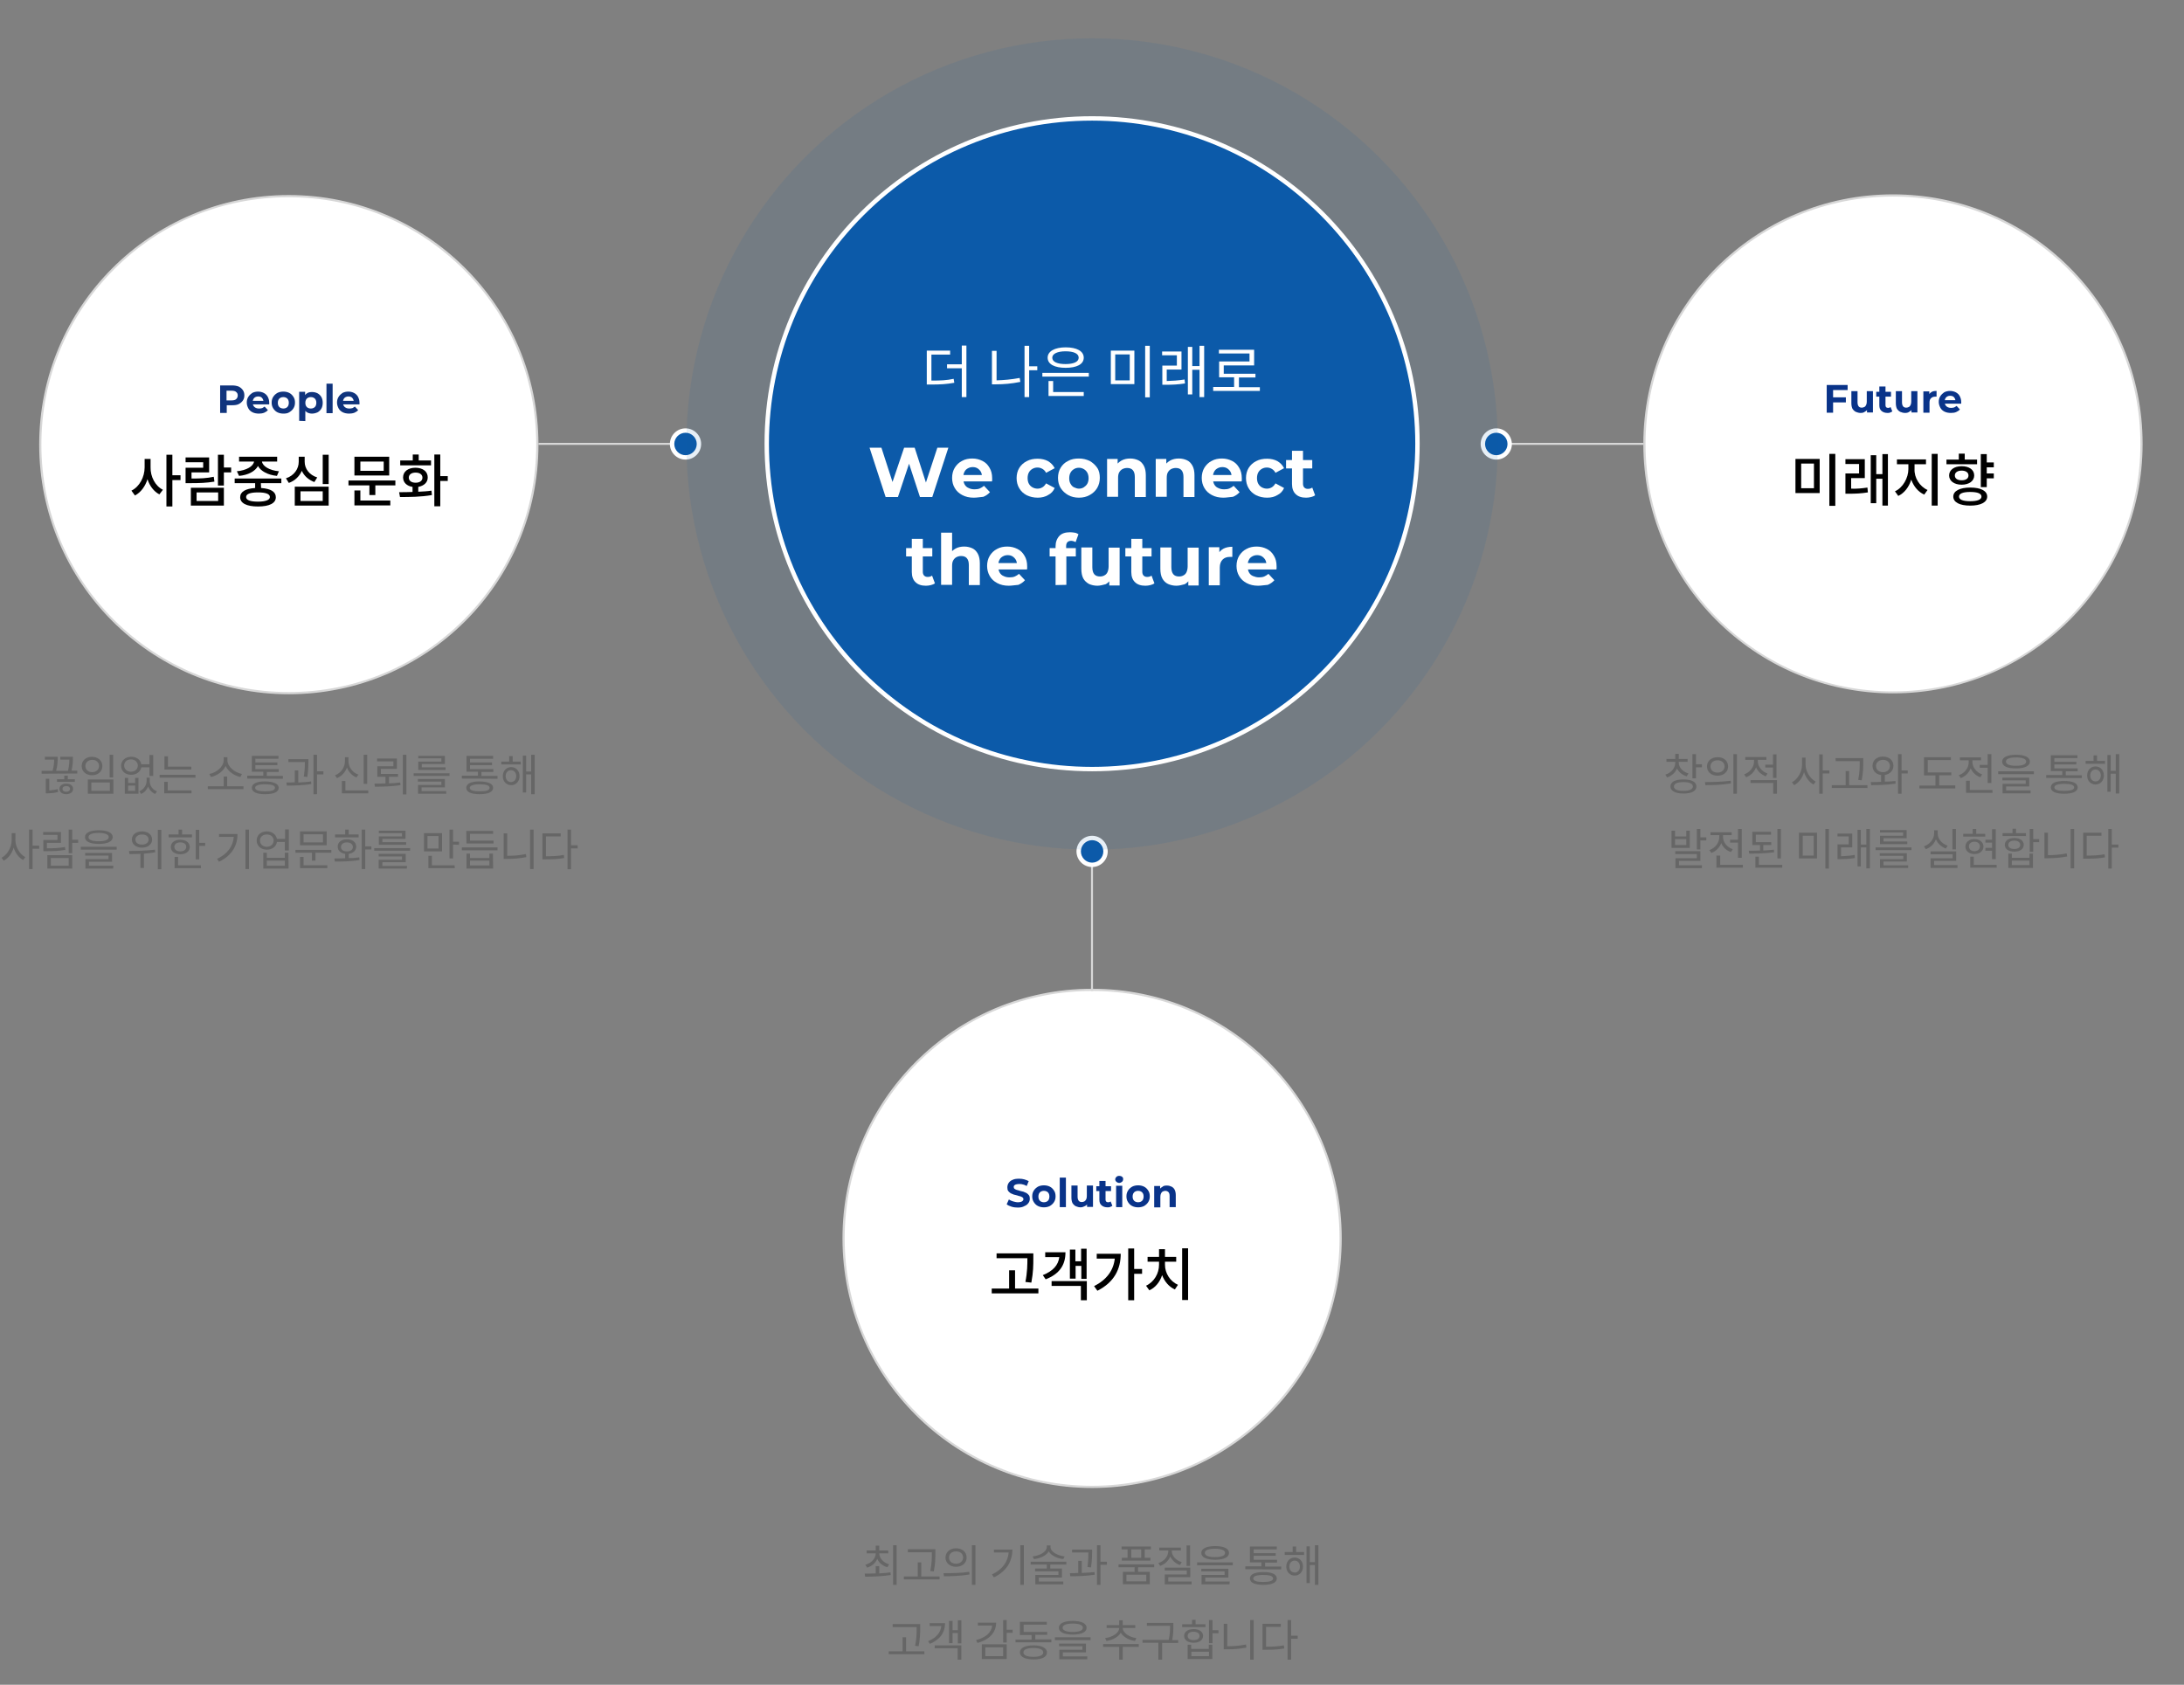 <?xml version="1.0" encoding="utf-8"?>
<!-- Generator: Adobe Illustrator 26.5.0, SVG Export Plug-In . SVG Version: 6.00 Build 0)  -->
<svg version="1.1" id="Layer_1" xmlns="http://www.w3.org/2000/svg" xmlns:xlink="http://www.w3.org/1999/xlink" x="0px" y="0px"
	 viewBox="0 0 992.1 765.4" style="enable-background:new 0 0 992.1 765.4;" xml:space="preserve">
<rect x="0" y="0" width="992.1" height="765.4" fill="#808080" stroke="none"/>
<style type="text/css">
	.st0{fill:none;}
	.st1{opacity:0.1;fill:#0C5AA9;enable-background:new    ;}
	.st2{fill:#0C5AA9;}
	.st3{fill:#FFFFFF;}
	.st4{fill:#666666;}
	.st5{fill:#D7D7D7;}
	.st6{fill:#10347D;}
	.st7{fill:#093389;}
</style>
<rect class="st0" width="992.1" height="765.4"/>

<g id="사람중심_문화" class="people">
	<g>
		<g>
			<path class="st4" d="M18.9,351.5v-1.3h5c0.6-2.3,0.7-3.9,0.7-5.1h-4.2v-1.3h5.8v0.7c0,1,0,3-0.7,5.7h5.4c0.5-2.3,0.6-3.9,0.6-5.1
				h-4.1v-1.3h5.7v0.7c0,1.2,0,3-0.6,5.6h2.6v1.3L18.9,351.5L18.9,351.5z M26.2,358.5l0.2,1.3c-1.9,0.5-3.4,0.6-4.7,0.6h-0.9v-6.6
				h1.6v5.3C23.4,359,24.7,358.9,26.2,358.5z M34,355.2h-8.1V354h3.3v-1.6h1.6v1.6H34V355.2z M33.2,358.4c0,1.5-1.3,2.4-3.1,2.4
				s-3.1-0.9-3.1-2.4s1.3-2.4,3.1-2.4S33.2,356.9,33.2,358.4z M31.8,358.4c0-0.8-0.7-1.3-1.7-1.3s-1.7,0.5-1.7,1.3s0.7,1.3,1.7,1.3
				C31.1,359.7,31.8,359.2,31.8,358.4z"/>
			<path class="st4" d="M46.5,348c0,2.5-2,4.2-4.7,4.2s-4.7-1.7-4.7-4.2s2-4.2,4.7-4.2C44.6,343.9,46.5,345.6,46.5,348z M38.8,348
				c0,1.7,1.3,2.8,3.1,2.8s3.1-1.2,3.1-2.8c0-1.7-1.3-2.8-3.1-2.8S38.8,346.4,38.8,348z M39.9,360.6v-6.5h11.6v6.5H39.9z
				 M49.9,359.3v-3.8h-8.4v3.8H49.9z M49.8,353.2v-10.3h1.6v10.3H49.8z"/>
			<path class="st4" d="M59.6,352c-2.7,0-4.6-1.7-4.6-4.1s2-4.1,4.6-4.1c2.4,0,4.2,1.3,4.6,3.4h3.7V343h1.7v9.5h-1.7v-3.9h-3.7
				C63.8,350.6,62,352,59.6,352z M62.6,347.8c0-1.6-1.3-2.8-3.1-2.8s-3.1,1.1-3.1,2.8c0,1.6,1.3,2.8,3.1,2.8S62.6,349.4,62.6,347.8z
				 M62.9,360.6h-6.2v-7.2h1.5v2.3h3.2v-2.3h1.5V360.6z M58.2,359.3h3.2v-2.4h-3.2V359.3z M71.3,359.5l-0.8,1.2
				c-1.6-0.7-2.7-1.9-3.2-3.4c-0.6,1.5-1.6,2.7-3.2,3.4l-0.8-1.2c2.1-0.9,3.3-2.9,3.3-4.7v-1.5H68v1.5
				C68,356.7,69.1,358.7,71.3,359.5z"/>
			<path class="st4" d="M72.5,353.4V352h16.3v1.3H72.5V353.4z M87,360.4H74.6v-5.2h1.6v3.9H87V360.4z M74.7,343.6h1.6v4.7h10.6v1.3
				H74.7V343.6z"/>
			<path class="st4" d="M94.4,358.5v-1.3h7.2v-4.4h1.6v4.4h7.4v1.3H94.4z M102.5,348c-1.2,2.6-4,4.4-6.7,5l-0.7-1.4
				c3.1-0.5,6.5-3.2,6.5-6.2V344h1.7v1.4c0,3,3.4,5.6,6.6,6.2l-0.7,1.4C106.5,352.4,103.7,350.6,102.5,348z"/>
			<path class="st4" d="M112.3,353.7v-1.3h7.3v-1.8h-5.2v-7.2h12.1v1.3H116v1.7h10v1.2h-10v1.8h10.6v1.3h-5.4v1.8h7.3v1.3
				L112.3,353.7L112.3,353.7z M126.6,357.9c0,1.9-2.2,2.9-6.1,2.9c-4,0-6.1-1-6.1-2.9s2.2-2.9,6.1-2.9
				C124.4,355.1,126.6,356.1,126.6,357.9z M124.9,357.9c0-1.1-1.6-1.6-4.5-1.6s-4.5,0.6-4.5,1.6c0,1.1,1.6,1.6,4.5,1.6
				S124.9,359.1,124.9,357.9z"/>
			<path class="st4" d="M141.3,355l0.1,1.2c-3.7,0.6-7.9,0.7-11.1,0.7l-0.2-1.4c1.1,0,2.4,0,3.8-0.1V350h1.6v5.5
				C137.5,355.4,139.4,355.3,141.3,355z M138.5,346.2H131v-1.3h9.1v1c0,1.4,0,3.7-0.5,7.1l-1.6-0.2
				C138.5,349.8,138.5,347.6,138.5,346.2z M144,360.8h-1.6v-17.9h1.6v7.5h2.9v1.4H144V360.8z"/>
			<path class="st4" d="M157.6,348.7c-0.8,2.2-2.4,3.9-4.5,4.8l-0.9-1.3c2.7-1,4.5-3.6,4.5-6.4V344h1.6v1.8c0,2.7,1.8,5.2,4.5,6.1
				l-0.9,1.3C160,352.4,158.4,350.8,157.6,348.7z M155.3,360.4v-5.6h1.6v4.3h10.4v1.3L155.3,360.4L155.3,360.4z M165.2,342.9h1.6
				v13.2h-1.6V342.9z"/>
			<path class="st4" d="M181.8,355.5l0.1,1.2c-3.9,0.6-8.2,0.7-11.6,0.7l-0.2-1.4c1.5,0,3.3,0,5-0.1v-3h-3.7v-4.8h7.3v-2.2h-7.4
				v-1.3h9v4.7H173v2.3h7.8v1.3h-4.1v3C178.6,355.8,180.2,355.7,181.8,355.5z M183,360.9v-18h1.6v18H183z"/>
			<path class="st4" d="M187.9,352.5v-1.2h16.3v1.2H187.9z M202.7,360.6h-12.8v-4h10.6v-1.5h-10.7v-1.2h12.3v3.8h-10.6v1.7h11.2
				V360.6z M190,343.4h12.1v3.7h-10.5v1.5h10.8v1.2H190V346h10.5v-1.5H190V343.4z"/>
			<path class="st4" d="M209.8,353.7v-1.3h7.3v-1.8h-5.2v-7.2H224v1.3h-10.5v1.7h10v1.2h-10v1.8h10.6v1.3h-5.4v1.8h7.3v1.3
				L209.8,353.7L209.8,353.7z M224,357.9c0,1.9-2.2,2.9-6.1,2.9c-4,0-6.1-1-6.1-2.9s2.2-2.9,6.1-2.9
				C221.9,355.1,224,356.1,224,357.9z M222.4,357.9c0-1.1-1.6-1.6-4.5-1.6s-4.5,0.6-4.5,1.6c0,1.1,1.6,1.6,4.5,1.6
				S222.4,359.1,222.4,357.9z"/>
			<path class="st4" d="M236.6,347.3h-8.9V346h3.6v-2.5h1.6v2.5h3.6L236.6,347.3L236.6,347.3z M236,352.6c0,2.4-1.6,4.1-3.8,4.1
				s-3.8-1.7-3.8-4.1s1.6-4.1,3.8-4.1S236,350.2,236,352.6z M234.5,352.6c0-1.6-1-2.7-2.4-2.7s-2.4,1.1-2.4,2.7s1,2.7,2.4,2.7
				C233.5,355.3,234.5,354.2,234.5,352.6z M241.3,360.8v-9H239v8.2h-1.5v-16.7h1.5v7.2h2.3v-7.6h1.6v17.9H241.3z"/>
			<path class="st4" d="M11.5,389.4l-1,1.3c-1.9-1-3.5-3.1-4.3-5.6c-0.8,2.7-2.4,4.8-4.5,5.9l-1-1.3c2.6-1.3,4.6-4.8,4.6-8v-3.2H7
				v3.2C7,384.8,9,388.1,11.5,389.4z M14.8,394.8h-1.6v-17.9h1.6v7.3h3v1.4h-3C14.8,385.6,14.8,394.8,14.8,394.8z"/>
			<path class="st4" d="M21.1,386.7h-1.4v-5.1h6.4v-2.3h-6.5V378h8.1v4.9h-6.4v2.5c3.1,0,5.4-0.1,8.2-0.6l0.2,1.3
				C26.8,386.6,24.4,386.7,21.1,386.7z M32.8,394.6H21.5v-6.1h11.3V394.6z M31.2,389.8h-8.1v3.5h8.1V389.8z M32.8,387.6h-1.6v-10.7
				h1.6v4.6h2.7v1.4h-2.7V387.6z"/>
			<path class="st4" d="M36.7,386v-1.3H53v1.3H36.7z M38.6,380.3c0-2,2.4-3.1,6.3-3.1s6.3,1.1,6.3,3.1s-2.4,3.1-6.3,3.1
				C40.9,383.4,38.6,382.3,38.6,380.3z M51.4,394.6H38.8v-4.3h10.5v-1.6H38.7v-1.2h12.2v4H40.4v1.8h11.1L51.4,394.6L51.4,394.6z
				 M40.2,380.3c0,1.2,1.6,1.9,4.6,1.9s4.6-0.7,4.6-1.9c0-1.2-1.6-1.9-4.6-1.9S40.2,379.1,40.2,380.3z"/>
			<path class="st4" d="M65.4,387.8v6.5h-1.6v-6.4c-1.8,0.1-3.4,0.1-5,0.1l-0.2-1.4c3.4,0,7.9-0.1,11.8-0.6l0.1,1.2
				C68.9,387.5,67.2,387.7,65.4,387.8z M59.9,381.4c0-2.2,1.9-3.7,4.6-3.7s4.6,1.5,4.6,3.7s-1.9,3.7-4.6,3.7
				C61.9,385.1,59.9,383.6,59.9,381.4z M61.5,381.4c0,1.4,1.2,2.3,3,2.3c1.8,0,3-0.9,3-2.3s-1.2-2.3-3-2.3
				C62.8,379.1,61.5,380.1,61.5,381.4z M71.7,394.9V377h1.6v17.9H71.7z"/>
			<path class="st4" d="M76.6,379.1h4.5v-2.2h1.6v2.2h4.5v1.3H76.6V379.1z M81.9,388.1c-2.5,0-4.3-1.3-4.3-3.3s1.7-3.3,4.3-3.3
				c2.6,0,4.3,1.3,4.3,3.3C86.2,386.8,84.4,388.1,81.9,388.1z M81.9,386.8c1.6,0,2.7-0.8,2.7-2.1s-1.1-2-2.7-2c-1.7,0-2.7,0.8-2.7,2
				S80.2,386.8,81.9,386.8z M91.3,394.4h-12v-5.1h1.6v3.8h10.3L91.3,394.4L91.3,394.4z M90.5,384.2v6.2h-1.6V377h1.6v5.9h2.7v1.4
				h-2.7V384.2z"/>
			<path class="st4" d="M99.5,391.5l-0.9-1.3c4.8-2.3,7.2-5.7,7.6-10h-6.7v-1.3h8.4C107.9,384,105.5,388.6,99.5,391.5z M111.5,394.8
				v-17.9h1.6v17.9H111.5z"/>
			<path class="st4" d="M129.4,386.5v-4h-3.6c-0.3,2.1-2.1,3.5-4.6,3.5c-2.7,0-4.6-1.7-4.6-4.2s2-4.1,4.6-4.1c2.4,0,4.2,1.4,4.6,3.4
				h3.7v-4.3h1.7v9.6h-1.8V386.5z M124.3,381.9c0-1.7-1.3-2.8-3.1-2.8s-3.1,1.1-3.1,2.8c0,1.6,1.3,2.8,3.1,2.8
				S124.3,383.5,124.3,381.9z M131.1,394.6h-11.5v-7.2h1.6v2.3h8.2v-2.3h1.6L131.1,394.6L131.1,394.6z M121.2,393.3h8.2V391h-8.2
				V393.3z"/>
			<path class="st4" d="M143.3,387.4v3.6h-1.6v-3.6h-7.5v-1.3h16.3v1.3H143.3z M148.7,394.4h-12.4v-5.1h1.6v3.8h10.8L148.7,394.4
				L148.7,394.4z M136.3,377.7h12.1v6.3h-12.1V377.7z M137.9,382.7h8.8V379h-8.8V382.7z"/>
			<path class="st4" d="M163.2,389.5l0.1,1.2c-3.9,0.7-8,0.7-11.2,0.7l-0.2-1.4c1.4,0,3.1,0,4.9-0.1v-2c-2.1-0.3-3.4-1.5-3.4-3.3
				c0-2,1.7-3.3,4.2-3.3s4.2,1.3,4.2,3.3c0,1.8-1.3,3-3.4,3.3v1.9C160,389.9,161.7,389.7,163.2,389.5z M152.2,379.1h4.6v-2.2h1.6
				v2.2h4.5v1.3h-10.7L152.2,379.1L152.2,379.1z M157.6,386.8c1.6,0,2.7-0.8,2.7-2s-1.1-2.1-2.7-2.1c-1.6,0-2.7,0.8-2.7,2.1
				S156,386.8,157.6,386.8z M165.9,394.8h-1.6v-17.9h1.6v7.6h2.8v1.4h-2.8V394.8z"/>
			<path class="st4" d="M170,386.5v-1.2h16.3v1.2H170z M184.8,394.6H172v-4h10.6v-1.5H172v-1.2h12.3v3.8h-10.6v1.7h11.2L184.8,394.6
				L184.8,394.6z M172.1,377.4h12.1v3.7h-10.5v1.5h10.8v1.2h-12.4V380h10.5v-1.5h-10.5L172.1,377.4L172.1,377.4z"/>
			<path class="st4" d="M192.6,378.5h8.2v8.3h-8.2V378.5z M194.2,385.5h5v-5.7h-5V385.5z M206.6,394.4h-12v-5.6h1.6v4.3h10.3
				L206.6,394.4L206.6,394.4z M205.8,383.7v6.3h-1.6v-13.1h1.6v5.5h2.7v1.4L205.8,383.7L205.8,383.7z"/>
			<path class="st4" d="M209.8,386.3V385H226v1.3H209.8z M211.8,377.5H224v1.3h-10.5v3.1h10.7v1.3h-12.3L211.8,377.5L211.8,377.5z
				 M224,394.6h-12.1v-6.8h1.6v2h8.8v-2h1.6L224,394.6L224,394.6z M213.5,393.2h8.8V391h-8.8V393.2z"/>
			<path class="st4" d="M238.9,388l0.2,1.4c-3.1,0.6-5.9,0.8-8.8,0.8h-1.5v-11.6h1.6v10.2C233.2,388.8,235.9,388.6,238.9,388z
				 M240.8,394.8v-17.9h1.6v17.9H240.8z"/>
			<path class="st4" d="M256.1,388.4l0.2,1.4c-2.7,0.5-5.1,0.6-8.5,0.6h-1.4v-11.8h8.3v1.4H248v9C251.2,389,253.5,388.9,256.1,388.4
				z M259.4,394.9h-1.6v-18h1.6v7.1h3v1.4h-3V394.9z"/>
		</g>
		<g>
			<circle class="st3" cx="131.2" cy="201.9" r="112.9"/>
			<path class="st5" d="M131.2,89.6c30,0,58.2,11.7,79.5,32.9c21.2,21.2,32.9,49.4,32.9,79.5s-11.7,58.2-32.9,79.5
				c-21.2,21.2-49.4,32.9-79.5,32.9S73,302.7,51.7,281.5c-21.2-21.2-32.9-49.4-32.9-79.5s11.7-58.2,32.9-79.5S101.1,89.6,131.2,89.6
				 M131.2,88.6C68.6,88.6,17.8,139.4,17.8,202s50.8,113.4,113.4,113.4S244.6,264.6,244.6,202S193.8,88.6,131.2,88.6L131.2,88.6z"/>
		</g>
		<g>
			<path d="M74,222.5l-1.6,2.1c-2.5-1.3-4.4-3.8-5.4-6.9c-1,3.2-3,6-5.7,7.4l-1.6-2.2c3.7-1.8,6-6.2,6-10.6v-3.8h2.7v3.8
				C68.3,216.5,70.5,220.8,74,222.5z M78.3,218.1v12h-2.7v-23.5h2.7v9.3H82v2.2H78.3z"/>
			<path d="M86.2,219.5h-1.9v-7h8V210h-8v-2.2H95v6.8h-8v2.8c4,0,6.9-0.1,10.1-0.8l0.3,2.2C93.7,219.4,90.7,219.5,86.2,219.5z
				 M101.7,221.6v8.1h-15v-8.1H101.7z M99.1,227.6v-3.9h-9.8v3.9H99.1z M101.7,214.6v6H99v-14h2.7v5.8h3.3v2.2H101.7z"/>
			<path d="M118.6,221.7c4.4,0.3,6.7,1.7,6.7,4.2c0,2.7-2.9,4.2-8.1,4.2s-8.1-1.5-8.1-4.2c0-2.5,2.4-3.9,6.8-4.2v-2.2h-9.3v-2.1
				h21.2v2.1h-9.3L118.6,221.7L118.6,221.7z M115.4,209.7h-6.8v-2.2h17.3v2.2H119c0.3,2.1,3.4,4,7.7,4.4l-0.9,2.1
				c-4.1-0.4-7.4-2.2-8.6-4.5c-1.3,2.4-4.4,4.1-8.6,4.5l-1-2.1C112,213.7,115.1,211.8,115.4,209.7z M117.2,223.7
				c-3.5,0-5.4,0.7-5.4,2.1c0,1.4,1.9,2.1,5.4,2.1s5.4-0.8,5.4-2.1C122.6,224.4,120.7,223.7,117.2,223.7z"/>
			<path d="M137.1,213.9c-1.1,2.5-3.1,4.5-5.9,5.5l-1.3-2.1c3.7-1.2,5.8-4.3,5.8-7.5v-2.3h2.7v2.3c0,3.1,2.1,6,5.7,7.1l-1.3,2.1
				C140.2,218,138.2,216.3,137.1,213.9z M149.3,221.1v8.6h-15.4v-8.6H149.3z M146.6,227.6v-4.4h-10.1v4.4H146.6z M149.3,219.9h-2.7
				v-13.3h2.7V219.9z"/>
			<path d="M179.6,220.5h-9.1v4.4h-2.7v-4.4h-9.5v-2.2h21.3V220.5z M177.3,227.4v2.2H161v-6.8h2.7v4.6H177.3z M161,216v-8.5h15.8
				v8.5H161z M163.7,209.7v4.2h10.6v-4.2H163.7z"/>
			<path d="M196,222.9l0.2,2c-5,0.9-10.5,0.9-14.5,0.9l-0.4-2.2c1.8,0,3.9,0,6.1-0.1v-2.3c-2.6-0.4-4.3-2-4.3-4.3
				c0-2.7,2.3-4.4,5.6-4.4c3.4,0,5.6,1.7,5.6,4.4c0,2.3-1.7,3.8-4.3,4.3v2.2C192.1,223.3,194.1,223.2,196,222.9z M181.8,211.4v-2.2
				h5.7v-2.7h2.7v2.7h5.6v2.2H181.8z M188.8,219.3c1.9,0,3.1-0.9,3.1-2.3s-1.2-2.3-3.1-2.3s-3.1,0.9-3.1,2.3
				S186.9,219.3,188.8,219.3z M200,218.5V230h-2.7v-23.5h2.7v9.8h3.4v2.2H200z"/>
		</g>
		<g>
			<path class="st6" d="M100,187.7v-12.6h5.5c1.1,0,2.1,0.2,2.9,0.5c0.8,0.4,1.4,0.9,1.9,1.6s0.7,1.5,0.7,2.4s-0.2,1.7-0.7,2.4
				s-1.1,1.2-1.9,1.6c-0.8,0.4-1.8,0.5-2.9,0.5h-3.8l1.3-1.3v4.8h-3V187.7z M102.9,183.3l-1.3-1.4h3.7c0.9,0,1.6-0.2,2-0.6
				c0.4-0.4,0.7-0.9,0.7-1.6c0-0.7-0.2-1.2-0.7-1.6c-0.4-0.4-1.1-0.6-2-0.6h-3.7l1.3-1.4V183.3z"/>
			<path class="st6" d="M117.6,187.9c-1.1,0-2.1-0.2-2.9-0.6c-0.8-0.4-1.5-1-1.9-1.8s-0.7-1.6-0.7-2.6s0.2-1.8,0.7-2.6
				s1.1-1.3,1.8-1.8c0.8-0.4,1.7-0.6,2.6-0.6s1.8,0.2,2.6,0.6c0.8,0.4,1.4,1,1.8,1.7c0.4,0.8,0.7,1.6,0.7,2.7c0,0.1,0,0.2,0,0.4
				c0,0.1,0,0.3,0,0.4h-7.9v-1.6h6.4l-1.1,0.5c0-0.5-0.1-0.9-0.3-1.3c-0.2-0.4-0.5-0.7-0.8-0.9c-0.4-0.2-0.8-0.3-1.3-0.3
				s-0.9,0.1-1.3,0.3s-0.7,0.5-0.9,0.9s-0.3,0.8-0.3,1.3v0.4c0,0.5,0.1,1,0.4,1.4c0.2,0.4,0.6,0.7,1,0.9s0.9,0.3,1.5,0.3
				c0.5,0,1-0.1,1.4-0.2c0.4-0.2,0.7-0.4,1.1-0.7l1.5,1.6c-0.4,0.5-1,0.9-1.7,1.2C119.2,187.8,118.5,187.9,117.6,187.9z"/>
			<path class="st6" d="M128.7,187.9c-1,0-1.9-0.2-2.7-0.6c-0.8-0.4-1.4-1-1.9-1.8s-0.7-1.6-0.7-2.6s0.2-1.8,0.7-2.6
				s1.1-1.3,1.9-1.8c0.8-0.4,1.7-0.6,2.7-0.6s1.9,0.2,2.7,0.6c0.8,0.4,1.4,1,1.9,1.8c0.5,0.7,0.7,1.6,0.7,2.6s-0.2,1.8-0.7,2.6
				s-1.1,1.3-1.9,1.8S129.8,187.9,128.7,187.9z M128.7,185.6c0.5,0,0.9-0.1,1.3-0.3c0.4-0.2,0.7-0.5,0.9-0.9s0.3-0.9,0.3-1.4
				c0-0.6-0.1-1-0.3-1.4s-0.5-0.7-0.9-0.9s-0.8-0.3-1.3-0.3s-0.9,0.1-1.3,0.3s-0.7,0.5-0.9,0.9s-0.3,0.9-0.3,1.4
				c0,0.6,0.1,1,0.3,1.4c0.2,0.4,0.5,0.7,0.9,0.9C127.9,185.5,128.3,185.6,128.7,185.6z"/>
			<path class="st6" d="M135.9,191.2V178h2.7v2l-0.1,2.9l0.2,2.9v5.5L135.9,191.2L135.9,191.2z M141.7,187.9c-0.8,0-1.5-0.2-2.1-0.5
				s-1.1-0.9-1.4-1.6s-0.5-1.7-0.5-2.8s0.2-2.1,0.5-2.8s0.8-1.3,1.4-1.6c0.6-0.4,1.3-0.5,2.2-0.5s1.7,0.2,2.5,0.6
				c0.7,0.4,1.3,1,1.7,1.7s0.6,1.6,0.6,2.6s-0.2,1.9-0.6,2.6s-1,1.3-1.7,1.7C143.4,187.7,142.6,187.9,141.7,187.9z M141.2,185.6
				c0.5,0,0.9-0.1,1.3-0.3c0.4-0.2,0.7-0.5,0.9-0.9s0.3-0.9,0.3-1.4c0-0.6-0.1-1-0.3-1.4s-0.5-0.7-0.9-0.9s-0.8-0.3-1.3-0.3
				s-0.9,0.1-1.3,0.3c-0.4,0.2-0.7,0.5-0.9,0.9s-0.3,0.9-0.3,1.4c0,0.6,0.1,1,0.3,1.4s0.5,0.7,0.9,0.9
				C140.3,185.5,140.7,185.6,141.2,185.6z"/>
			<path class="st6" d="M148.3,187.7v-13.4h2.8v13.4H148.3z"/>
			<path class="st6" d="M158.6,187.9c-1.1,0-2.1-0.2-2.9-0.6c-0.8-0.4-1.5-1-1.9-1.8s-0.7-1.6-0.7-2.6s0.2-1.8,0.7-2.6
				s1.1-1.3,1.8-1.8c0.8-0.4,1.7-0.6,2.6-0.6c0.9,0,1.8,0.2,2.6,0.6c0.8,0.4,1.4,1,1.8,1.7c0.4,0.8,0.7,1.6,0.7,2.7
				c0,0.1,0,0.2,0,0.4c0,0.1,0,0.3,0,0.4h-7.9v-1.6h6.4l-1.1,0.5c0-0.5-0.1-0.9-0.3-1.3c-0.2-0.4-0.5-0.7-0.8-0.9
				c-0.4-0.2-0.8-0.3-1.3-0.3s-0.9,0.1-1.3,0.3c-0.4,0.2-0.7,0.5-0.9,0.9s-0.3,0.8-0.3,1.3v0.4c0,0.5,0.1,1,0.4,1.4
				c0.2,0.4,0.6,0.7,1,0.9s0.9,0.3,1.5,0.3c0.5,0,1-0.1,1.4-0.2c0.4-0.2,0.7-0.4,1.1-0.7l1.5,1.6c-0.4,0.5-1,0.9-1.7,1.2
				C160.2,187.8,159.4,187.9,158.6,187.9z"/>
		</g>
	</g>
	<g>
		<g>
			<rect x="244.6" y="201.2" class="st5" width="70.9" height="0.9"/>
		</g>
		<g>
			<path class="st2" d="M311.4,207.8c-3.4,0-6.1-2.7-6.1-6.1c0-3.4,2.7-6.1,6.1-6.1s6.1,2.7,6.1,6.1
				C317.5,205,314.8,207.8,311.4,207.8z"/>
			<path class="st3" d="M311.4,196.6c2.8,0,5.1,2.3,5.1,5.1s-2.3,5.1-5.1,5.1s-5.1-2.3-5.1-5.1C306.3,198.9,308.6,196.6,311.4,196.6
				 M311.4,194.6c-3.9,0-7.1,3.2-7.1,7.1c0,3.9,3.2,7.1,7.1,7.1s7.1-3.2,7.1-7.1S315.3,194.6,311.4,194.6L311.4,194.6z"/>
		</g>
	</g>
</g>
<g id="미래지향" class="future">
	<g>
		<g>
			<path class="st4" d="M761.8,349.1c-0.8,1.9-2.4,3.4-4.5,4.1l-0.8-1.3c2.7-0.8,4.5-3,4.5-5.4v-0.4h-4v-1.3h4v-2.3h1.6v2.3h4v1.3
				h-4v0.4c0,2.2,1.8,4.1,4.4,4.9l-0.8,1.3C764.2,352.1,762.6,350.8,761.8,349.1z M770.6,357.3c0,2.1-2.2,3.2-5.9,3.2
				s-5.9-1.2-5.9-3.2c0-2.1,2.2-3.2,5.9-3.2C768.4,354.1,770.6,355.2,770.6,357.3z M769,357.3c0-1.3-1.6-2-4.3-2s-4.3,0.7-4.3,2
				s1.5,2,4.3,2C767.4,359.3,769,358.6,769,357.3z M770.4,348.6v5h-1.6v-11h1.6v4.6h2.7v1.4H770.4z"/>
			<path class="st4" d="M786.2,354.7l0.1,1.2c-4.1,0.7-8.4,0.8-11.6,0.8l-0.2-1.4C777.8,355.3,782.3,355.2,786.2,354.7z M785,348.2
				c0,2.5-2,4.2-4.8,4.2s-4.8-1.7-4.8-4.2s2-4.2,4.8-4.2C783,343.9,785,345.7,785,348.2z M777,348.2c0,1.7,1.3,2.8,3.2,2.8
				s3.2-1.2,3.2-2.8c0-1.7-1.3-2.8-3.2-2.8S777,346.5,777,348.2z M787.4,360.6v-18h1.6v18H787.4z"/>
			<path class="st4" d="M797.7,348.6c-0.8,2.1-2.4,3.7-4.5,4.5l-0.9-1.3c2.7-1,4.5-3.3,4.5-5.9v-0.7h-4v-1.3h9.6v1.3h-3.9v0.7
				c0,2.3,1.8,4.6,4.4,5.5l-0.8,1.3C800.1,351.9,798.5,350.5,797.7,348.6z M807.1,360.6h-1.6v-4.9h-10.3v-1.3h12v6.2H807.1z
				 M805.4,353.4v-4.7h-3.5v-1.3h3.5v-4.7h1.6v10.7H805.4z"/>
			<path class="st4" d="M824.8,355.1l-1,1.3c-1.9-1-3.5-3.1-4.3-5.6c-0.8,2.7-2.4,4.8-4.5,5.9l-1-1.3c2.6-1.3,4.6-4.8,4.6-8v-3.2
				h1.6v3.2C820.2,350.5,822.3,353.8,824.8,355.1z M828,360.6h-1.6v-17.9h1.6v7.3h3v1.4h-3V360.6z"/>
			<path class="st4" d="M832.1,358v-1.3h6.3v-6.4h1.6v6.4h8.3v1.3H832.1z M833.8,344.4h12.6v1.8c0,2.2,0,4.7-0.7,8.3l-1.6-0.2
				c0.7-3.4,0.7-6,0.7-8.1v-0.4h-10.9L833.8,344.4L833.8,344.4z"/>
			<path class="st4" d="M861,354.8l0.1,1.2c-3.8,0.6-8,0.7-11.1,0.7l-0.2-1.4c1.4,0,3.1,0,4.7-0.1v-3.1c-2.3-0.3-3.9-1.9-3.9-4.2
				c0-2.5,2-4.2,4.8-4.2c2.7,0,4.7,1.7,4.7,4.2c0,2.2-1.6,3.8-3.9,4.2v3C857.9,355.1,859.5,355,861,354.8z M855.4,350.8
				c1.8,0,3.1-1.1,3.1-2.8c0-1.7-1.3-2.8-3.1-2.8c-1.9,0-3.2,1.2-3.2,2.8C852.2,349.7,853.5,350.8,855.4,350.8z M863.8,360.6h-1.6
				v-18h1.6v7.4h2.8v1.4h-2.8V360.6z"/>
			<path class="st4" d="M871.9,358.3v-1.4h7.3v-4.6H874V344h12.2v1.3h-10.5v5.6h10.7v1.3h-5.5v4.6h7.3v1.4h-16.3V358.3z"/>
			<path class="st4" d="M895.2,349c-0.8,2.1-2.4,3.7-4.5,4.5l-0.9-1.3c2.7-1,4.5-3.3,4.5-5.9v-0.9h-4v-1.3h9.6v1.3H896v0.9
				c0,2.3,1.8,4.6,4.4,5.5l-0.8,1.3C897.5,352.4,896,350.9,895.2,349z M893.1,360.2v-5.5h1.7v4.2h10.3v1.3H893.1z M904.6,342.6v13.1
				h-1.7v-6.9h-3.6v-1.3h3.6v-4.9L904.6,342.6L904.6,342.6z"/>
			<path class="st4" d="M907.7,351.7v-1.3h16.2v1.3H907.7z M909.5,346c0-2,2.4-3.1,6.3-3.1c3.9,0,6.3,1.1,6.3,3.1s-2.4,3.1-6.3,3.1
				C911.8,349.1,909.5,348.1,909.5,346z M922.4,360.4h-12.7v-4.3h10.5v-1.6h-10.6v-1.2h12.2v4h-10.5v1.8h11.1V360.4z M911.2,346
				c0,1.2,1.6,1.9,4.6,1.9s4.6-0.7,4.6-1.9c0-1.2-1.6-1.9-4.6-1.9S911.2,344.8,911.2,346z"/>
			<path class="st4" d="M929.5,353.4v-1.3h7.3v-1.8h-5.2v-7.2h12.1v1.3h-10.5v1.7h10v1.2h-10v1.8h10.6v1.3h-5.4v1.8h7.3v1.3
				L929.5,353.4L929.5,353.4z M943.8,357.7c0,1.9-2.2,2.9-6.1,2.9c-4,0-6.1-1-6.1-2.9s2.2-2.9,6.1-2.9
				C941.6,354.8,943.8,355.8,943.8,357.7z M942.2,357.7c0-1.1-1.6-1.6-4.5-1.6s-4.5,0.6-4.5,1.6c0,1.1,1.6,1.6,4.5,1.6
				S942.2,358.8,942.2,357.7z"/>
			<path class="st4" d="M956.3,347h-8.9v-1.3h3.6v-2.5h1.6v2.5h3.6v1.3H956.3z M955.7,352.3c0,2.4-1.6,4.1-3.8,4.1s-3.8-1.7-3.8-4.1
				s1.6-4.1,3.8-4.1S955.7,349.9,955.7,352.3z M954.3,352.3c0-1.6-1-2.7-2.4-2.7s-2.4,1.1-2.4,2.7s1,2.7,2.4,2.7
				S954.3,353.9,954.3,352.3z M961.1,360.5v-9h-2.3v8.2h-1.5V343h1.5v7.2h2.3v-7.6h1.6v17.9H961.1z"/>
			<path class="st4" d="M759.3,377.4h1.6v2.6h5.1v-2.6h1.6v7.8h-8.3L759.3,377.4L759.3,377.4z M760.9,383.9h5.1v-2.7h-5.1V383.9z
				 M773.1,394.4h-12v-4.5h9.7V388H761v-1.3h11.4v4.4h-9.7v2h10.4L773.1,394.4L773.1,394.4z M772.4,381.8v4.1h-1.6v-9.3h1.6v3.8h2.7
				v1.4H772.4z"/>
			<path class="st4" d="M781.9,383c-0.8,2.1-2.4,3.7-4.5,4.5l-0.9-1.3c2.7-1,4.5-3.3,4.5-5.9v-0.9h-4v-1.3h9.6v1.3h-3.9v0.9
				c0,2.3,1.8,4.6,4.4,5.5l-0.8,1.3C784.2,386.4,782.6,384.9,781.9,383z M779.7,394.2v-5.5h1.7v4.2h10.3v1.3H779.7z M791.2,376.6
				v13.1h-1.7v-6.9h-3.6v-1.3h3.6v-4.9L791.2,376.6L791.2,376.6z"/>
			<path class="st4" d="M794.6,387.8l-0.2-1.3c1.6,0,3.3,0,5.1-0.1v-2.5H796v-6h8.5v1.3h-6.9v3.4h7v1.3H801v2.5
				c1.7-0.1,3.3-0.2,4.8-0.4l0.1,1.2C802.2,387.7,798,387.8,794.6,387.8z M797.4,394.2v-5h1.6v3.7h10.6v1.3H797.4z M807.4,376.6h1.6
				V390h-1.6V376.6z"/>
			<path class="st4" d="M817.2,390v-11.7h8.2V390H817.2z M823.9,388.7v-9h-5v9H823.9z M829.2,394.6v-18h1.6v18H829.2z"/>
			<path class="st4" d="M842.5,388.4l0.1,1.4c-2.5,0.4-4.5,0.5-6.7,0.5h-1.2v-6.7h5.1V380h-5.1v-1.3h6.7v6.3h-5.1v4
				C838.3,388.9,840.2,388.8,842.5,388.4z M847.8,394.5V385h-2.5v8.6h-1.5V377h1.5v6.7h2.5v-7.1h1.6v17.9H847.8z"/>
			<path class="st4" d="M852,386.2V385h16.3v1.2H852z M866.8,394.3H854v-4h10.6v-1.5h-10.7v-1.2h12.3v3.8h-10.6v1.7h11.2V394.3z
				 M854,377.1h12.1v3.7h-10.5v1.5h10.8v1.2H854v-3.8h10.5v-1.5H854V377.1z"/>
			<path class="st4" d="M879.4,381.3c-0.8,2.1-2.4,3.7-4.6,4.5l-0.8-1.3c2.7-1,4.6-3.3,4.6-5.9v-1.4h1.6v1.4c0,2.5,1.9,4.7,4.5,5.6
				l-0.8,1.3C881.8,384.7,880.2,383.2,879.4,381.3z M877,394.4v-4.5h10v-1.8h-10v-1.3h11.6v4.3h-10v1.9h10.6v1.3H877V394.4z
				 M886.9,376.6h1.6v9.3h-1.6V376.6z"/>
			<path class="st4" d="M891.8,378.8h4.3v-2.2h1.6v2.2h4.1v1.3h-10L891.8,378.8L891.8,378.8z M896.9,388c-2.4,0-4.1-1.4-4.1-3.4
				s1.7-3.4,4.1-3.4c2.4,0,4.1,1.4,4.1,3.4S899.3,388,896.9,388z M896.9,386.7c1.5,0,2.5-0.9,2.5-2.2s-1-2.1-2.5-2.1
				s-2.5,0.8-2.5,2.1S895.4,386.7,896.9,386.7z M895,394.2v-5h1.6v3.7H907v1.3H895z M906.6,376.6v13.7h-1.7v-3.8h-3v-1.3h3v-2.4h-3
				v-1.3h3v-4.8h1.7V376.6z"/>
			<path class="st4" d="M909.7,378.5h4.5v-2h1.6v2h4.5v1.3h-10.6V378.5z M915,386.9c-2.6,0-4.3-1.2-4.3-3.1s1.7-3.1,4.3-3.1
				s4.3,1.2,4.3,3.1C919.3,385.7,917.6,386.9,915,386.9z M915,385.7c1.7,0,2.7-0.7,2.7-1.9c0-1.2-1.1-1.9-2.7-1.9s-2.7,0.7-2.7,1.9
				S913.3,385.7,915,385.7z M923.6,394.3h-11.3v-6.5h1.6v1.9h8v-1.9h1.6v6.5H923.6z M913.9,393h8v-2h-8V393z M923.6,387H922v-10.4
				h1.6v4.6h2.7v1.4h-2.7V387z"/>
			<path class="st4" d="M938.8,387.7l0.2,1.4c-3.1,0.6-5.9,0.8-8.8,0.8h-1.5v-11.6h1.6v10.2C933.1,388.5,935.8,388.3,938.8,387.7z
				 M940.6,394.5v-17.9h1.6v17.9H940.6z"/>
			<path class="st4" d="M956,388.1l0.2,1.4c-2.7,0.5-5.1,0.6-8.5,0.6h-1.4v-11.8h8.3v1.4h-6.7v9C951.1,388.7,953.4,388.6,956,388.1z
				 M959.3,394.6h-1.6v-18h1.6v7.1h3v1.4h-3V394.6z"/>
		</g>
		<g>
			<circle class="st3" cx="859.9" cy="201.7" r="112.9"/>
			<path class="st5" d="M859.9,89.3c30,0,58.2,11.7,79.5,32.9c21.2,21.2,32.9,49.4,32.9,79.5s-11.7,58.2-32.9,79.5
				c-21.2,21.2-49.4,32.9-79.5,32.9c-30,0-58.2-11.7-79.5-32.9c-21.2-21.2-32.9-49.4-32.9-79.5s11.7-58.2,32.9-79.5
				C801.6,101,829.9,89.3,859.9,89.3 M859.9,88.3c-62.6,0-113.4,50.8-113.4,113.4S797.3,315,859.9,315s113.4-50.8,113.4-113.4
				S922.5,88.3,859.9,88.3L859.9,88.3z"/>
		</g>
		<g>
			<path d="M826.6,224h-11v-15.5h11V224z M818.2,221.8h5.8v-11.2h-5.8V221.8z M833.7,229.8H831v-23.6h2.7V229.8z"/>
			<path d="M848.3,221.5l0.2,2.2c-3.1,0.5-5.7,0.6-8.6,0.6h-1.6v-9.2h6.2v-4.3h-6.2v-2.2h8.8v8.6h-6.2v4.8
				C843.4,222.1,845.6,221.9,848.3,221.5z M857.6,229.7h-2.5v-12.2h-2.8v11.1h-2.5v-21.8h2.5v8.6h2.8v-9.1h2.5V229.7z"/>
			<path d="M875.6,222.6l-1.5,2.1c-2.7-1.2-4.8-3.7-5.9-6.8c-1,3.3-3.1,6.1-5.9,7.4l-1.5-2.1c3.6-1.6,6.1-6.1,6.1-10.1v-2.2h-5.2
				v-2.2h13.2v2.2h-5.2v2.2C869.5,217,872,221,875.6,222.6z M880.2,229.7h-2.7v-23.5h2.7V229.7z"/>
			<path d="M884.2,210.9v-2.1h5.6v-2.7h2.7v2.7h5.6v2.1H884.2z M891.1,220.2c-3.4,0-5.7-1.7-5.7-4.2s2.3-4.2,5.7-4.2
				s5.7,1.6,5.7,4.2C896.8,218.5,894.5,220.2,891.1,220.2z M902.7,225.6c0,2.6-3,4.1-7.7,4.1c-4.8,0-7.7-1.5-7.7-4.1s3-4.1,7.7-4.1
				C899.8,221.5,902.7,223,902.7,225.6z M891.1,218.2c1.9,0,3.1-0.8,3.1-2.2s-1.3-2.2-3.1-2.2s-3.1,0.8-3.1,2.2
				S889.2,218.2,891.1,218.2z M900.1,225.6c0-1.4-1.8-2.1-5.1-2.1s-5.1,0.7-5.1,2.1c0,1.4,1.8,2.1,5.1,2.1
				C898.2,227.7,900.1,227,900.1,225.6z M902.5,215.1h3.2v2.2h-3.2v4h-2.7v-15h2.7v3.8h3.2v2.2h-3.2V215.1z"/>
		</g>
		<g>
			<path class="st7" d="M832.7,187.5h-2.9v-12.6h9.5v2.3h-6.6V187.5z M832.5,180.5h6v2.3h-6V180.5z"/>
			<path class="st7" d="M845.2,187.6c-0.8,0-1.5-0.2-2.2-0.5c-0.6-0.3-1.1-0.8-1.5-1.4c-0.3-0.6-0.5-1.5-0.5-2.5v-5.5h2.8v5.1
				c0,0.8,0.2,1.4,0.5,1.8c0.3,0.4,0.8,0.6,1.4,0.6c0.4,0,0.8-0.1,1.2-0.3s0.6-0.5,0.8-0.9s0.3-0.9,0.3-1.5v-4.8h2.8v9.7h-2.7v-2.7
				l0.5,0.8c-0.3,0.7-0.8,1.2-1.4,1.5C846.6,187.5,845.9,187.6,845.2,187.6z"/>
			<path class="st7" d="M852.3,180.2V178h6.7v2.2H852.3z M857.4,187.6c-1.1,0-2-0.3-2.7-0.9s-1-1.4-1-2.6v-8.5h2.8v8.5
				c0,0.4,0.1,0.7,0.3,0.9s0.5,0.3,0.9,0.3s0.8-0.1,1.1-0.4l0.8,2c-0.3,0.2-0.6,0.4-1,0.5C858.3,187.6,857.9,187.6,857.4,187.6z"/>
			<path class="st7" d="M865.4,187.6c-0.8,0-1.5-0.2-2.2-0.5c-0.6-0.3-1.1-0.8-1.5-1.4c-0.3-0.6-0.5-1.5-0.5-2.5v-5.5h2.8v5.1
				c0,0.8,0.2,1.4,0.5,1.8c0.3,0.4,0.8,0.6,1.4,0.6c0.4,0,0.8-0.1,1.2-0.3s0.6-0.5,0.8-0.9s0.3-0.9,0.3-1.5v-4.8h2.8v9.7h-2.7v-2.7
				l0.5,0.8c-0.3,0.7-0.8,1.2-1.4,1.5C866.8,187.5,866.1,187.6,865.4,187.6z"/>
			<path class="st7" d="M873.7,187.5v-9.7h2.7v2.7l-0.4-0.8c0.3-0.7,0.8-1.2,1.4-1.6c0.6-0.4,1.4-0.5,2.3-0.5v2.6
				c-0.1,0-0.2,0-0.3,0s-0.2,0-0.3,0c-0.8,0-1.4,0.2-1.9,0.7c-0.5,0.4-0.7,1.1-0.7,2v4.6H873.7z"/>
			<path class="st7" d="M886.2,187.6c-1.1,0-2.1-0.2-2.9-0.6c-0.8-0.4-1.5-1-1.9-1.8s-0.7-1.6-0.7-2.6s0.2-1.8,0.7-2.6
				s1.1-1.3,1.8-1.8c0.8-0.4,1.7-0.6,2.6-0.6c0.9,0,1.8,0.2,2.6,0.6c0.8,0.4,1.4,1,1.8,1.7c0.4,0.8,0.7,1.6,0.7,2.7
				c0,0.1,0,0.2,0,0.4c0,0.1,0,0.3,0,0.4H883v-1.6h6.4l-1.1,0.5c0-0.5-0.1-0.9-0.3-1.3c-0.2-0.4-0.5-0.7-0.8-0.9
				c-0.4-0.2-0.8-0.3-1.3-0.3s-0.9,0.1-1.3,0.3c-0.4,0.2-0.7,0.5-0.9,0.9s-0.3,0.8-0.3,1.3v0.4c0,0.5,0.1,1,0.4,1.4
				c0.2,0.4,0.6,0.7,1,0.9s0.9,0.3,1.5,0.3c0.5,0,1-0.1,1.4-0.2c0.4-0.2,0.7-0.4,1.1-0.7l1.5,1.6c-0.4,0.5-1,0.9-1.7,1.2
				C887.9,187.5,887.1,187.6,886.2,187.6z"/>
		</g>
	</g>
	<g>
		<g>
			<rect x="675.6" y="201.2" class="st5" width="70.9" height="0.9"/>
		</g>
		<g>
			<path class="st2" d="M679.7,207.8c-3.4,0-6.1-2.7-6.1-6.1c0-3.4,2.7-6.1,6.1-6.1s6.1,2.7,6.1,6.1
				C685.7,205,683,207.8,679.7,207.8z"/>
			<path class="st3" d="M679.7,196.6c2.8,0,5.1,2.3,5.1,5.1s-2.3,5.1-5.1,5.1s-5.1-2.3-5.1-5.1C674.6,198.9,676.8,196.6,679.7,196.6
				 M679.7,194.6c-3.9,0-7.1,3.2-7.1,7.1c0,3.9,3.2,7.1,7.1,7.1s7.1-3.2,7.1-7.1C686.7,197.8,683.6,194.6,679.7,194.6L679.7,194.6z"
				/>
		</g>
	</g>
</g>
<g id="고객가치" class="solution">
	<g>
		<g>
			<circle class="st3" cx="496.1" cy="562.6" r="112.9"/>
			<path class="st5" d="M496.1,450.2c30,0,58.2,11.7,79.5,32.9c21.2,21.2,32.9,49.4,32.9,79.5s-11.7,58.2-32.9,79.5
				c-21.2,21.2-49.4,32.9-79.5,32.9s-58.2-11.7-79.5-32.9c-21.2-21.2-32.9-49.4-32.9-79.5s11.7-58.2,32.9-79.5
				C437.8,461.9,466,450.2,496.1,450.2 M496.1,449.2c-62.6,0-113.4,50.8-113.4,113.4S433.4,676,496.1,676s113.4-50.8,113.4-113.4
				S558.7,449.2,496.1,449.2L496.1,449.2z"/>
		</g>
		<g>
			<path d="M471.7,587.6h-21.2v-2.2h7.9v-8.3h2.7v8.3h10.6V587.6z M452.7,571.6v-2.2h16.7v2.3c0,2.9,0,6.2-0.9,11l-2.7-0.3
				c0.9-4.6,0.9-8,0.9-10.7v-0.1H452.7z"/>
			<path d="M475,581.2l-1.3-1.9c4.7-1.9,7-4.5,7.5-8.2h-6.4v-2.2h9.2C484,574.8,481.2,578.8,475,581.2z M493.7,582v8.7H491v-6.5
				h-13.3V582H493.7z M493.7,581h-2.5v-5.9h-2.6v5.8H486v-13.2h2.5v5.3h2.6v-5.7h2.5V581H493.7z"/>
			<path d="M498.5,586.4l-1.5-2.1c5.7-2.9,8.8-7.1,9.4-12.5h-8.2v-2.2h10.9C509.1,576.5,506.2,582.5,498.5,586.4z M515.2,578.7v12
				h-2.7v-23.5h2.7v9.3h3.6v2.2H515.2z"/>
			<path d="M535.1,583.7l-1.4,2.1c-2.7-1.2-4.7-3.6-5.8-6.5c-1,3.1-3.1,5.7-5.8,6.9l-1.5-2.1c3.7-1.7,5.9-5.6,5.9-9.5v-1.4h-5.2V571
				h5.2v-3.5h2.7v3.5h5.1v2.2h-5.1v1.4C529.2,578.4,531.5,582.1,535.1,583.7z M539.7,590.6H537v-23.5h2.7V590.6z"/>
		</g>
		<g>
			<path class="st4" d="M404.5,714.3l0.1,1.2c-4,0.7-8.4,0.8-11.6,0.8l-0.2-1.4c1.5,0,3.2,0,5-0.1v-3.3h1.6v3.3
				C401.2,714.7,402.9,714.6,404.5,714.3z M397.8,705.7h-4.1v-1.3h4.1v-2.2h1.6v2.2h4.1v1.3h-4.1c0.1,2.3,1.9,4.2,4.5,5l-0.8,1.3
				c-2.2-0.6-3.8-2-4.6-3.8c-0.8,1.9-2.4,3.3-4.6,4l-0.8-1.3C396,710,397.8,708,397.8,705.7z M405.7,720v-18h1.6v18H405.7z"/>
			<path class="st4" d="M410.6,717.5v-1.3h6.3v-6.4h1.6v6.4h8.3v1.3H410.6z M412.3,703.8h12.6v1.8c0,2.2,0,4.7-0.7,8.3l-1.6-0.2
				c0.7-3.4,0.7-6,0.7-8.1v-0.4h-10.9v-1.4H412.3z"/>
			<path class="st4" d="M440.3,714.1l0.1,1.2c-4.1,0.7-8.4,0.8-11.6,0.8l-0.2-1.4C431.9,714.7,436.3,714.7,440.3,714.1z
				 M439.1,707.6c0,2.5-2,4.2-4.8,4.2s-4.8-1.7-4.8-4.2s2-4.2,4.8-4.2C437.1,703.4,439.1,705.1,439.1,707.6z M431.1,707.6
				c0,1.7,1.3,2.8,3.2,2.8s3.2-1.2,3.2-2.8c0-1.7-1.3-2.8-3.2-2.8S431.1,705.9,431.1,707.6z M441.5,720v-18h1.6v18H441.5z"/>
			<path class="st4" d="M451.5,716.6l-0.9-1.3c4.8-2.3,7.2-5.7,7.6-10h-6.7V704h8.4C459.8,709.2,457.5,713.7,451.5,716.6z
				 M463.5,720v-18h1.6v18H463.5z"/>
			<path class="st4" d="M482.4,712.6v4.1h-10.5v1.8H483v1.3h-12.7v-4.3h10.5v-1.6h-10.6v-1.3h5.3v-1.8h-7.3v-1.3h16.2v1.3h-7.3v1.8
				H482.4z M476.4,704.8c-1.1,1.9-3.8,3.2-6.7,3.5l-0.6-1.2c3.3-0.4,6.4-2.1,6.4-4.3v-0.7h1.7v0.7c0,2.2,3.1,3.9,6.4,4.3l-0.6,1.2
				C480.2,708,477.5,706.7,476.4,704.8z"/>
			<path class="st4" d="M497.2,714.2l0.1,1.2c-3.7,0.6-7.9,0.7-11.1,0.7l-0.2-1.4c1.1,0,2.4,0,3.8-0.1v-5.5h1.6v5.5
				C493.4,714.5,495.4,714.4,497.2,714.2z M494.4,705.3H487V704h9.1v1c0,1.4,0,3.7-0.5,7.1l-1.6-0.2
				C494.4,709,494.4,706.8,494.4,705.3z M499.9,720h-1.6v-18h1.6v7.5h2.9v1.4h-2.9V720z"/>
			<path class="st4" d="M522.3,714.1v5.6h-12.2v-5.6h5.3V712h-7.3v-1.3h16.2v1.3H517v2.1H522.3z M509.6,702.6h13.2v1.3H520v3.8h2.6
				v1.3h-13v-1.3h2.6v-3.8h-2.7v-1.3H509.6z M511.7,718.4h9v-3h-9V718.4z M513.9,707.7h4.5v-3.8h-4.5V707.7z"/>
			<path class="st4" d="M531.6,707.1c-0.8,2-2.4,3.5-4.6,4.3l-0.8-1.3c2.7-0.8,4.5-3.1,4.5-5.5v-0.2h-4.1v-1.3h9.8v1.3h-4.1v0.2
				c0,2.3,1.9,4.3,4.5,5.1L536,711C534.1,710.4,532.4,708.9,531.6,707.1z M529.1,719.8v-4.5h10v-1.8h-10v-1.3h11.6v4.3h-10v2h10.6
				v1.3H529.1z M539,702.1h1.6v9.3H539V702.1z"/>
			<path class="st4" d="M543.8,711.1v-1.3H560v1.3H543.8z M545.7,705.5c0-2,2.4-3.1,6.3-3.1c3.9,0,6.3,1.1,6.3,3.1s-2.4,3.1-6.3,3.1
				C548,708.6,545.7,707.5,545.7,705.5z M558.5,719.8h-12.7v-4.3h10.5v-1.6h-10.6v-1.2H558v4h-10.5v1.8h11.1L558.5,719.8
				L558.5,719.8z M547.3,705.5c0,1.2,1.6,1.9,4.6,1.9s4.6-0.7,4.6-1.9s-1.6-1.9-4.6-1.9S547.3,704.3,547.3,705.5z"/>
			<path class="st4" d="M565.7,712.9v-1.3h7.3v-1.8h-5.2v-7.2H580v1.3h-10.5v1.7h10v1.2h-10v1.8h10.6v1.3h-5.4v1.8h7.3v1.3
				L565.7,712.9L565.7,712.9z M580,717.1c0,1.9-2.2,2.9-6.1,2.9c-4,0-6.1-1-6.1-2.9s2.2-2.9,6.1-2.9
				C577.8,714.2,580,715.2,580,717.1z M578.3,717.1c0-1.1-1.6-1.6-4.5-1.6s-4.5,0.6-4.5,1.6c0,1.1,1.6,1.6,4.5,1.6
				S578.3,718.2,578.3,717.1z"/>
			<path class="st4" d="M592.5,706.4h-8.9v-1.3h3.6v-2.5h1.6v2.5h3.6v1.3H592.5z M591.9,711.7c0,2.4-1.6,4.1-3.8,4.1
				s-3.8-1.7-3.8-4.1c0-2.4,1.6-4.1,3.8-4.1S591.9,709.3,591.9,711.7z M590.5,711.7c0-1.6-1-2.7-2.4-2.7s-2.4,1.1-2.4,2.7
				c0,1.6,1,2.7,2.4,2.7C589.5,714.5,590.5,713.3,590.5,711.7z M597.3,720v-9H595v8.2h-1.5v-16.7h1.5v7.2h2.3V702h1.6v18H597.3z"/>
			<path class="st4" d="M403.7,751.5v-1.3h6.3v-6.4h1.6v6.4h8.3v1.3H403.7z M405.4,737.8H418v1.8c0,2.2,0,4.7-0.7,8.3l-1.6-0.2
				c0.7-3.4,0.7-6,0.7-8.1v-0.4h-10.9v-1.4H405.4z"/>
			<path class="st4" d="M422.4,746.8l-0.8-1.2c3.7-1.5,5.7-3.9,6-6.9h-5.3v-1.3h7C429.3,741.7,427,744.9,422.4,746.8z M436.7,754
				H435v-5.2h-10.4v-1.3h12.1V754z M435.1,746.6v-4.7h-2.4v4.6h-1.6v-10.1h1.6v4.2h2.4v-4.5h1.6v10.5H435.1z"/>
			<path class="st4" d="M444,746.4l-0.6-1.3c4.5-1.2,7-3.5,7.3-6.6h-6.5v-1.3h8.3C452.5,741.7,449.3,745,444,746.4z M457.3,753.7
				H446V747h11.3V753.7z M455.7,748.4h-8.1v4h8.1V748.4z M457.3,746.2h-1.6V736h1.6v4.4h2.7v1.4h-2.7V746.2z"/>
			<path class="st4" d="M461.3,746.2v-1.3h7.3v-2.1h-5.3v-6h12.2v1.3H465v3.3h10.7v1.3h-5.4v2.1h7.3v1.3h-16.3V746.2z M475.6,750.7
				c0,2.1-2.3,3.2-6.1,3.2c-3.8,0-6.2-1.2-6.2-3.2s2.3-3.2,6.2-3.2C473.2,747.5,475.6,748.7,475.6,750.7z M473.9,750.7
				c0-1.3-1.6-2-4.5-2s-4.5,0.7-4.5,2s1.6,2,4.5,2S473.9,752,473.9,750.7z"/>
			<path class="st4" d="M479.2,745.1v-1.3h16.2v1.3H479.2z M481,739.5c0-2,2.4-3.1,6.3-3.1s6.3,1.1,6.3,3.1s-2.4,3.1-6.3,3.1
				S481,741.5,481,739.5z M493.9,753.8h-12.7v-4.3h10.5v-1.6h-10.6v-1.2h12.2v4h-10.5v1.8h11.1V753.8z M482.7,739.5
				c0,1.2,1.6,1.9,4.6,1.9s4.6-0.7,4.6-1.9s-1.6-1.9-4.6-1.9S482.7,738.3,482.7,739.5z"/>
			<path class="st4" d="M510,754h-1.6v-5.8h-7.3v-1.3h16.2v1.3H510V754z M508.4,739.6h-5.7v-1.3h5.7v-2.2h1.6v2.2h5.7v1.3H510
				c0,2.2,3,4.2,6.2,4.6l-0.6,1.3c-2.8-0.4-5.3-1.8-6.5-3.7c-1.1,1.9-3.7,3.3-6.5,3.7l-0.6-1.3C505.4,743.8,508.4,741.8,508.4,739.6
				z"/>
			<path class="st4" d="M527.9,754h-1.7v-7.7H519V745h11.9c0.6-2.6,0.6-4.5,0.6-6.2v-0.2H521v-1.3h12v1.6c0,1.7,0,3.6-0.5,6.2h2.7
				v1.3h-7.3V754z"/>
			<path class="st4" d="M537,737.9h4.5v-2h1.6v2h4.5v1.3H537V737.9z M542.2,746.3c-2.6,0-4.3-1.2-4.3-3.1c0-1.9,1.7-3.1,4.3-3.1
				s4.3,1.2,4.3,3.1S544.8,746.3,542.2,746.3z M542.2,745.1c1.7,0,2.7-0.7,2.7-1.9s-1.1-1.9-2.7-1.9s-2.7,0.7-2.7,1.9
				S540.6,745.1,542.2,745.1z M550.8,753.7h-11.3v-6.5h1.6v1.9h8v-1.9h1.6v6.5H550.8z M541.2,752.4h8v-2h-8V752.4z M550.8,746.5
				h-1.6V736h1.6v4.6h2.7v1.4h-2.7V746.5z"/>
			<path class="st4" d="M566,747.1l0.2,1.4c-3.1,0.6-5.9,0.8-8.8,0.8h-1.5v-11.6h1.6v10.2C560.3,747.9,563,747.7,566,747.1z
				 M567.9,754v-18h1.6v18H567.9z"/>
			<path class="st4" d="M583.2,747.5l0.2,1.4c-2.7,0.5-5.1,0.6-8.5,0.6h-1.4v-11.8h8.3v1.4h-6.7v9
				C578.3,748.1,580.6,748,583.2,747.5z M586.5,754h-1.6v-18h1.6v7.1h3v1.4h-3V754z"/>
		</g>
		<g>
			<path class="st7" d="M462.4,548.6c-1,0-2-0.1-2.9-0.4c-0.9-0.3-1.7-0.6-2.2-1.1l1-2.2c0.5,0.4,1.2,0.7,1.9,0.9s1.5,0.4,2.2,0.4
				c0.6,0,1-0.1,1.4-0.2s0.6-0.3,0.8-0.5s0.3-0.4,0.3-0.7s-0.1-0.6-0.4-0.8s-0.6-0.4-1-0.5s-0.9-0.2-1.4-0.4c-0.5-0.1-1-0.3-1.6-0.4
				c-0.5-0.2-1-0.4-1.4-0.6c-0.4-0.3-0.8-0.6-1.1-1c-0.3-0.4-0.4-1-0.4-1.7s0.2-1.4,0.6-2s1-1.1,1.8-1.4c0.8-0.4,1.8-0.5,3-0.5
				c0.8,0,1.6,0.1,2.3,0.3c0.8,0.2,1.4,0.5,2,0.8l-0.9,2.2c-0.6-0.3-1.2-0.6-1.8-0.7c-0.6-0.2-1.2-0.2-1.7-0.2s-1,0.1-1.4,0.2
				s-0.6,0.3-0.8,0.5c-0.2,0.2-0.2,0.5-0.2,0.7c0,0.3,0.1,0.6,0.4,0.8s0.6,0.4,1,0.5s0.9,0.2,1.4,0.4c0.5,0.1,1,0.3,1.6,0.4
				c0.5,0.2,1,0.4,1.4,0.6c0.4,0.3,0.8,0.6,1.1,1c0.3,0.4,0.4,1,0.4,1.6c0,0.7-0.2,1.4-0.6,1.9c-0.4,0.6-1,1.1-1.8,1.4
				C464.6,548.4,463.6,548.6,462.4,548.6z"/>
			<path class="st7" d="M474.2,548.5c-1,0-1.9-0.2-2.7-0.6c-0.8-0.4-1.4-1-1.9-1.8s-0.7-1.6-0.7-2.6s0.2-1.8,0.7-2.6
				s1.1-1.3,1.9-1.8c0.8-0.4,1.7-0.6,2.7-0.6s1.9,0.2,2.7,0.6c0.8,0.4,1.4,1,1.9,1.8c0.5,0.7,0.7,1.6,0.7,2.6s-0.2,1.8-0.7,2.6
				s-1.1,1.3-1.9,1.8C476.1,548.3,475.2,548.5,474.2,548.5z M474.2,546.2c0.5,0,0.9-0.1,1.3-0.3s0.7-0.5,0.9-0.9s0.3-0.9,0.3-1.4
				c0-0.6-0.1-1-0.3-1.4c-0.2-0.4-0.5-0.7-0.9-0.9s-0.8-0.3-1.3-0.3s-0.9,0.1-1.3,0.3s-0.7,0.5-0.9,0.9c-0.2,0.4-0.3,0.9-0.3,1.4
				c0,0.6,0.1,1,0.3,1.4s0.5,0.7,0.9,0.9S473.7,546.2,474.2,546.2z"/>
			<path class="st7" d="M481.4,548.4V535h2.8v13.4H481.4z"/>
			<path class="st7" d="M490.9,548.5c-0.8,0-1.5-0.2-2.2-0.5c-0.6-0.3-1.1-0.8-1.5-1.4c-0.3-0.6-0.5-1.5-0.5-2.5v-5.5h2.8v5.1
				c0,0.8,0.2,1.4,0.5,1.8c0.3,0.4,0.8,0.6,1.4,0.6c0.4,0,0.8-0.1,1.2-0.3c0.3-0.2,0.6-0.5,0.8-0.9c0.2-0.4,0.3-0.9,0.3-1.5v-4.8
				h2.8v9.7h-2.7v-2.7l0.5,0.8c-0.3,0.7-0.8,1.2-1.4,1.5S491.6,548.5,490.9,548.5z"/>
			<path class="st7" d="M498,541.1v-2.2h6.7v2.2H498z M503.1,548.5c-1.1,0-2-0.3-2.7-0.9s-1-1.4-1-2.6v-8.5h2.8v8.5
				c0,0.4,0.1,0.7,0.3,0.9c0.2,0.2,0.5,0.3,0.9,0.3s0.8-0.1,1.1-0.4l0.8,2c-0.3,0.2-0.6,0.4-1,0.5
				C504,548.5,503.5,548.5,503.1,548.5z"/>
			<path class="st7" d="M508.4,537.4c-0.5,0-0.9-0.2-1.3-0.5c-0.3-0.3-0.5-0.7-0.5-1.1c0-0.4,0.2-0.8,0.5-1.1s0.7-0.5,1.3-0.5
				c0.5,0,0.9,0.1,1.3,0.4s0.5,0.6,0.5,1.1s-0.2,0.9-0.5,1.2C509.3,537.2,508.9,537.4,508.4,537.4z M507,548.4v-9.7h2.8v9.7H507z"/>
			<path class="st7" d="M517,548.5c-1,0-1.9-0.2-2.7-0.6c-0.8-0.4-1.4-1-1.9-1.8s-0.7-1.6-0.7-2.6s0.2-1.8,0.7-2.6s1.1-1.3,1.9-1.8
				c0.8-0.4,1.7-0.6,2.7-0.6s1.9,0.2,2.7,0.6c0.8,0.4,1.4,1,1.9,1.8c0.5,0.7,0.7,1.6,0.7,2.6s-0.2,1.8-0.7,2.6s-1.1,1.3-1.9,1.8
				C518.9,548.3,518,548.5,517,548.5z M517,546.2c0.5,0,0.9-0.1,1.3-0.3s0.7-0.5,0.9-0.9s0.3-0.9,0.3-1.4c0-0.6-0.1-1-0.3-1.4
				s-0.5-0.7-0.9-0.9s-0.8-0.3-1.3-0.3s-0.9,0.1-1.3,0.3s-0.7,0.5-0.9,0.9s-0.3,0.9-0.3,1.4c0,0.6,0.1,1,0.3,1.4s0.5,0.7,0.9,0.9
				S516.5,546.2,517,546.2z"/>
			<path class="st7" d="M530.1,538.6c0.8,0,1.5,0.2,2.1,0.5s1.1,0.8,1.4,1.4c0.3,0.6,0.5,1.4,0.5,2.4v5.5h-2.8v-5.1
				c0-0.8-0.2-1.4-0.5-1.7s-0.8-0.6-1.4-0.6c-0.4,0-0.8,0.1-1.2,0.3s-0.6,0.5-0.8,0.9s-0.3,0.9-0.3,1.5v4.8h-2.8v-9.7h2.7v2.7
				l-0.5-0.8c0.3-0.6,0.8-1.1,1.5-1.5C528.5,538.7,529.2,538.6,530.1,538.6z"/>
		</g>
	</g>
	<g>
		<g>
			<rect x="495.6" y="382.8" class="st5" width="0.9" height="67.4"/>
		</g>
		<g>
			<path class="st2" d="M496.1,392.9c-3.4,0-6.1-2.7-6.1-6.1s2.7-6.1,6.1-6.1s6.1,2.7,6.1,6.1C502.1,390.2,499.4,392.9,496.1,392.9z
				"/>
			<path class="st3" d="M496.1,381.7c2.8,0,5.1,2.3,5.1,5.1s-2.3,5.1-5.1,5.1c-2.8,0-5.1-2.3-5.1-5.1S493.3,381.7,496.1,381.7
				 M496.1,379.7c-3.9,0-7.1,3.2-7.1,7.1s3.2,7.1,7.1,7.1s7.1-3.2,7.1-7.1C503.1,382.9,500,379.7,496.1,379.7L496.1,379.7z"/>
		</g>
	</g>
</g>

<g id="center">
	<circle class="st1" cx="496.1" cy="201.7" r="184.3"/>
	<g>
		<circle class="st2" cx="496.1" cy="201.7" r="147.8"/>
		<path class="st3" d="M496.1,54.8c39.2,0,76.1,15.3,103.8,43s43,64.6,43,103.8s-15.3,76.1-43,103.8s-64.6,43-103.8,43
			s-76.1-15.3-103.8-43c-27.7-27.7-43-64.6-43-103.8s15.3-76.1,43-103.8C420,70.1,456.8,54.8,496.1,54.8 M496.1,52.8
			c-82.2,0-148.8,66.6-148.8,148.8s66.6,148.8,148.8,148.8s148.8-66.6,148.8-148.8S578.3,52.8,496.1,52.8L496.1,52.8z"/>
	</g>
	<g>
		<path class="st3" d="M402.3,225.8l-7.3-22.4h5.4l6.4,19.8H404l6.7-19.8h4.8l6.4,19.8h-2.6l6.5-19.8h5l-7.3,22.4h-5.6l-5.7-17.4
			h1.5l-5.8,17.4H402.3z"/>
		<path class="st3" d="M442.3,226.1c-2,0-3.7-0.4-5.2-1.2s-2.6-1.8-3.4-3.2c-0.8-1.3-1.2-2.9-1.2-4.6c0-1.7,0.4-3.3,1.2-4.6
			c0.8-1.3,1.9-2.4,3.3-3.1c1.4-0.8,3-1.1,4.7-1.1s3.2,0.4,4.6,1.1c1.4,0.7,2.4,1.7,3.2,3.1c0.8,1.3,1.2,2.9,1.2,4.8
			c0,0.2,0,0.4,0,0.7c0,0.2,0,0.5-0.1,0.7h-14v-2.9H448l-1.9,0.9c0-0.9-0.2-1.7-0.5-2.3c-0.4-0.7-0.9-1.2-1.5-1.6
			c-0.6-0.4-1.4-0.6-2.2-0.6c-0.9,0-1.6,0.2-2.3,0.6c-0.7,0.4-1.2,0.9-1.5,1.6c-0.4,0.7-0.5,1.5-0.5,2.4v0.8c0,0.9,0.2,1.8,0.6,2.5
			s1,1.3,1.8,1.6c0.8,0.4,1.6,0.6,2.7,0.6c0.9,0,1.7-0.1,2.4-0.4c0.7-0.3,1.3-0.7,1.9-1.2l2.7,2.9c-0.8,0.9-1.8,1.6-3,2.1
			C445.3,225.8,443.9,226.1,442.3,226.1z"/>
		<path class="st3" d="M471.4,226.1c-1.9,0-3.5-0.4-5-1.1c-1.5-0.8-2.6-1.8-3.4-3.2c-0.8-1.3-1.2-2.9-1.2-4.6c0-1.7,0.4-3.3,1.2-4.6
			c0.8-1.3,2-2.4,3.4-3.1c1.5-0.8,3.1-1.1,5-1.1c1.8,0,3.4,0.4,4.7,1.1c1.3,0.8,2.3,1.8,3,3.2l-3.9,2.1c-0.4-0.8-1-1.4-1.7-1.8
			c-0.7-0.4-1.4-0.6-2.2-0.6c-0.9,0-1.6,0.2-2.3,0.6c-0.7,0.4-1.2,0.9-1.6,1.6c-0.4,0.7-0.6,1.6-0.6,2.6s0.2,1.9,0.6,2.6
			c0.4,0.7,0.9,1.2,1.6,1.6c0.7,0.4,1.5,0.6,2.3,0.6s1.5-0.2,2.2-0.6c0.7-0.4,1.2-1,1.7-1.8l3.9,2.1c-0.6,1.4-1.6,2.5-3,3.2
			C474.8,225.7,473.2,226.1,471.4,226.1z"/>
		<path class="st3" d="M490.1,226.1c-1.8,0-3.5-0.4-4.9-1.2s-2.5-1.8-3.4-3.2c-0.8-1.3-1.2-2.9-1.2-4.6c0-1.7,0.4-3.3,1.2-4.6
			c0.8-1.3,1.9-2.4,3.4-3.1c1.4-0.8,3-1.1,4.9-1.1c1.8,0,3.4,0.4,4.9,1.1c1.4,0.8,2.5,1.8,3.4,3.1s1.2,2.9,1.2,4.6
			c0,1.7-0.4,3.2-1.2,4.6c-0.8,1.3-1.9,2.4-3.4,3.2C493.6,225.7,492,226.1,490.1,226.1z M490.1,222c0.8,0,1.6-0.2,2.2-0.6
			s1.2-0.9,1.6-1.6c0.4-0.7,0.6-1.6,0.6-2.5c0-1-0.2-1.9-0.6-2.6c-0.4-0.7-0.9-1.2-1.6-1.6c-0.7-0.4-1.4-0.6-2.2-0.6
			s-1.6,0.2-2.2,0.6c-0.7,0.4-1.2,0.9-1.6,1.6s-0.6,1.6-0.6,2.6s0.2,1.8,0.6,2.5s0.9,1.3,1.6,1.6S489.3,222,490.1,222z"/>
		<path class="st3" d="M513.4,208.3c1.4,0,2.6,0.3,3.7,0.8c1.1,0.5,1.9,1.4,2.5,2.5s0.9,2.6,0.9,4.3v9.9h-5v-9.1
			c0-1.4-0.3-2.4-0.9-3.1c-0.6-0.7-1.5-1-2.6-1c-0.8,0-1.5,0.2-2.1,0.5s-1.1,0.8-1.5,1.5s-0.5,1.6-0.5,2.6v8.5h-5v-17.2h4.8v4.8
			l-0.9-1.4c0.6-1.2,1.5-2,2.7-2.7C510.6,208.6,511.9,208.3,513.4,208.3z"/>
		<path class="st3" d="M535.5,208.3c1.4,0,2.6,0.3,3.7,0.8c1.1,0.5,1.9,1.4,2.5,2.5s0.9,2.6,0.9,4.3v9.9h-5v-9.1
			c0-1.4-0.3-2.4-0.9-3.1c-0.6-0.7-1.5-1-2.6-1c-0.8,0-1.5,0.2-2.1,0.5s-1.1,0.8-1.5,1.5s-0.5,1.6-0.5,2.6v8.5h-5v-17.2h4.8v4.8
			l-0.9-1.4c0.6-1.2,1.5-2,2.7-2.7C532.7,208.6,534,208.3,535.5,208.3z"/>
		<path class="st3" d="M555.7,226.1c-2,0-3.7-0.4-5.2-1.2s-2.6-1.8-3.4-3.2c-0.8-1.3-1.2-2.9-1.2-4.6c0-1.7,0.4-3.3,1.2-4.6
			s1.9-2.4,3.3-3.1c1.4-0.8,3-1.1,4.7-1.1s3.2,0.4,4.6,1.1c1.4,0.7,2.4,1.7,3.2,3.1c0.8,1.3,1.2,2.9,1.2,4.8c0,0.2,0,0.4,0,0.7
			c0,0.2,0,0.5-0.1,0.7h-14v-2.9h11.4l-1.9,0.9c0-0.9-0.2-1.7-0.5-2.3c-0.4-0.7-0.9-1.2-1.5-1.6c-0.6-0.4-1.4-0.6-2.2-0.6
			c-0.9,0-1.6,0.2-2.3,0.6c-0.7,0.4-1.2,0.9-1.5,1.6c-0.4,0.7-0.5,1.5-0.5,2.4v0.8c0,0.9,0.2,1.8,0.6,2.5c0.4,0.7,1,1.3,1.8,1.6
			c0.8,0.4,1.6,0.6,2.7,0.6c0.9,0,1.7-0.1,2.4-0.4c0.7-0.3,1.3-0.7,1.9-1.2l2.7,2.9c-0.8,0.9-1.8,1.6-3,2.1
			C558.6,225.8,557.2,226.1,555.7,226.1z"/>
		<path class="st3" d="M575.6,226.1c-1.9,0-3.5-0.4-5-1.1c-1.5-0.8-2.6-1.8-3.4-3.2c-0.8-1.3-1.2-2.9-1.2-4.6c0-1.7,0.4-3.3,1.2-4.6
			s2-2.4,3.4-3.1c1.5-0.8,3.1-1.1,5-1.1c1.8,0,3.4,0.4,4.7,1.1c1.3,0.8,2.3,1.8,3,3.2l-3.9,2.1c-0.4-0.8-1-1.4-1.7-1.8
			c-0.7-0.4-1.4-0.6-2.2-0.6c-0.9,0-1.6,0.2-2.3,0.6c-0.7,0.4-1.2,0.9-1.6,1.6s-0.6,1.6-0.6,2.6s0.2,1.9,0.6,2.6
			c0.4,0.7,0.9,1.2,1.6,1.6s1.5,0.6,2.3,0.6s1.5-0.2,2.2-0.6c0.7-0.4,1.2-1,1.7-1.8l3.9,2.1c-0.6,1.4-1.6,2.5-3,3.2
			C579,225.7,577.5,226.1,575.6,226.1z"/>
		<path class="st3" d="M584.2,212.8V209h11.9v3.8H584.2z M593.3,226.1c-2,0-3.6-0.5-4.7-1.6c-1.1-1-1.7-2.6-1.7-4.6v-15.1h5v15
			c0,0.7,0.2,1.3,0.6,1.7c0.4,0.4,0.9,0.6,1.6,0.6c0.8,0,1.5-0.2,2-0.6l1.3,3.5c-0.5,0.4-1.1,0.6-1.8,0.8
			C594.8,226,594,226.1,593.3,226.1z"/>
		<path class="st3" d="M411.6,252.8V249h11.9v3.8H411.6z M420.6,266.1c-2,0-3.6-0.5-4.7-1.6c-1.1-1-1.7-2.6-1.7-4.6v-15.1h5v15
			c0,0.7,0.2,1.3,0.6,1.7s0.9,0.6,1.6,0.6c0.8,0,1.5-0.2,2-0.6l1.3,3.5c-0.5,0.4-1.1,0.6-1.8,0.8C422.1,266,421.4,266.1,420.6,266.1
			z"/>
		<path class="st3" d="M438,248.3c1.4,0,2.6,0.3,3.7,0.8s1.9,1.4,2.5,2.5s0.9,2.6,0.9,4.3v9.9h-5v-9.1c0-1.4-0.3-2.4-0.9-3.1
			c-0.6-0.7-1.5-1-2.6-1c-0.8,0-1.5,0.2-2.1,0.5s-1.1,0.8-1.5,1.5s-0.5,1.6-0.5,2.6v8.5h-5V242h5v11.3l-1.1-1.4
			c0.6-1.2,1.5-2,2.7-2.7C435.2,248.6,436.5,248.3,438,248.3z"/>
		<path class="st3" d="M458.2,266.1c-2,0-3.7-0.4-5.2-1.2c-1.5-0.8-2.6-1.8-3.4-3.2s-1.2-2.9-1.2-4.6c0-1.7,0.4-3.3,1.2-4.6
			c0.8-1.3,1.9-2.4,3.3-3.1c1.4-0.8,3-1.1,4.7-1.1s3.2,0.4,4.6,1.1c1.4,0.7,2.4,1.7,3.2,3.1c0.8,1.3,1.2,2.9,1.2,4.8
			c0,0.2,0,0.4,0,0.7c0,0.2,0,0.5-0.1,0.7h-14v-2.9h11.4l-1.9,0.9c0-0.9-0.2-1.7-0.5-2.3c-0.4-0.7-0.9-1.2-1.5-1.6
			c-0.6-0.4-1.4-0.6-2.2-0.6c-0.9,0-1.6,0.2-2.3,0.6c-0.7,0.4-1.2,0.9-1.5,1.6c-0.4,0.7-0.5,1.5-0.5,2.4v0.8c0,0.9,0.2,1.8,0.6,2.5
			s1,1.3,1.8,1.6c0.8,0.4,1.6,0.6,2.7,0.6c0.9,0,1.7-0.1,2.4-0.4c0.7-0.3,1.3-0.7,1.9-1.2l2.7,2.9c-0.8,0.9-1.8,1.6-3,2.1
			C461.1,265.8,459.7,266.1,458.2,266.1z"/>
		<path class="st3" d="M476.8,252.8V249h11.9v3.8H476.8z M479.5,265.8v-17.6c0-1.9,0.6-3.5,1.7-4.7s2.8-1.7,4.9-1.7
			c0.7,0,1.4,0.1,2.1,0.2c0.7,0.1,1.2,0.4,1.7,0.7l-1.3,3.6c-0.3-0.2-0.6-0.3-0.9-0.4c-0.3-0.1-0.7-0.2-1.1-0.2
			c-0.7,0-1.3,0.2-1.7,0.6c-0.4,0.4-0.6,1-0.6,1.9v1.6l0.1,2.1v13.8L479.5,265.8L479.5,265.8z"/>
		<path class="st3" d="M498.5,266.1c-1.4,0-2.7-0.3-3.8-0.8c-1.1-0.6-2-1.4-2.6-2.5s-0.9-2.6-0.9-4.4v-9.7h5v9
			c0,1.4,0.3,2.5,0.9,3.2s1.5,1,2.6,1c0.8,0,1.5-0.2,2-0.5c0.6-0.3,1.1-0.8,1.4-1.5s0.5-1.6,0.5-2.6v-8.5h5V266h-4.7v-4.7l0.9,1.4
			c-0.6,1.2-1.4,2.1-2.5,2.7C501.1,265.7,499.8,266.1,498.5,266.1z"/>
		<path class="st3" d="M511.2,252.8V249h11.9v3.8H511.2z M520.3,266.1c-2,0-3.6-0.5-4.7-1.6c-1.1-1-1.7-2.6-1.7-4.6v-15.1h5v15
			c0,0.7,0.2,1.3,0.6,1.7c0.4,0.4,0.9,0.6,1.6,0.6c0.8,0,1.5-0.2,2-0.6l1.3,3.5c-0.5,0.4-1.1,0.6-1.8,0.8
			C521.8,266,521.1,266.1,520.3,266.1z"/>
		<path class="st3" d="M534.4,266.1c-1.4,0-2.7-0.3-3.8-0.8s-2-1.4-2.6-2.5s-0.9-2.6-0.9-4.4v-9.7h5v9c0,1.4,0.3,2.5,0.9,3.2
			c0.6,0.7,1.5,1,2.6,1c0.8,0,1.5-0.2,2-0.5c0.6-0.3,1.1-0.8,1.4-1.5c0.3-0.7,0.5-1.6,0.5-2.6v-8.5h5V266h-4.7v-4.7l0.9,1.4
			c-0.6,1.2-1.4,2.1-2.5,2.7C537,265.7,535.8,266.1,534.4,266.1z"/>
		<path class="st3" d="M549.1,265.8v-17.2h4.8v4.9l-0.7-1.4c0.5-1.2,1.3-2.1,2.5-2.8c1.1-0.6,2.5-0.9,4.1-0.9v4.6
			c-0.2,0-0.4,0-0.6,0s-0.4,0-0.5,0c-1.4,0-2.5,0.4-3.3,1.2s-1.3,2-1.3,3.6v8.1h-5V265.8z"/>
		<path class="st3" d="M571.5,266.1c-2,0-3.7-0.4-5.2-1.2c-1.5-0.8-2.6-1.8-3.4-3.2c-0.8-1.3-1.2-2.9-1.2-4.6c0-1.7,0.4-3.3,1.2-4.6
			s1.9-2.4,3.3-3.1c1.4-0.8,3-1.1,4.7-1.1s3.2,0.4,4.6,1.1c1.4,0.7,2.4,1.7,3.2,3.1c0.8,1.3,1.2,2.9,1.2,4.8c0,0.2,0,0.4,0,0.7
			s0,0.5-0.1,0.7h-14v-2.9h11.4l-1.9,0.9c0-0.9-0.2-1.7-0.5-2.3c-0.4-0.7-0.9-1.2-1.5-1.6c-0.6-0.4-1.4-0.6-2.2-0.6
			c-0.9,0-1.6,0.2-2.3,0.6c-0.7,0.4-1.2,0.9-1.5,1.6c-0.4,0.7-0.5,1.5-0.5,2.4v0.8c0,0.9,0.2,1.8,0.6,2.5s1,1.3,1.8,1.6
			s1.6,0.6,2.7,0.6c0.9,0,1.7-0.1,2.4-0.4s1.3-0.7,1.9-1.2l2.7,2.9c-0.8,0.9-1.8,1.6-3,2.1C574.4,265.8,573,266.1,571.5,266.1z"/>
	</g>
	<g>
		<path class="st3" d="M433.2,172.1l0.3,1.8c-3.4,0.6-6.2,0.8-10.6,0.8H421v-15.4h10.6v1.8h-8.5v11.8
			C427.3,172.9,430,172.8,433.2,172.1z M436.9,180.5v-13.2h-6.7v-1.8h6.7V157h2.1v23.4h-2.1V180.5z"/>
		<path class="st3" d="M463.2,171.7l0.3,1.8c-4,0.8-7.5,1.1-11.1,1.1h-1.8v-15.2h2.1v13.4C456,172.7,459.5,172.4,463.2,171.7z
			 M467.5,180.4h-2.1v-23.3h2.1v9.3h3.7v1.8h-3.7V180.4z"/>
		<path class="st3" d="M473.5,171.1v-1.7h21.1v1.7H473.5z M475.9,162.5c0-2.9,3.2-4.7,8.2-4.7s8.2,1.7,8.2,4.7s-3.2,4.6-8.2,4.6
			S475.9,165.5,475.9,162.5z M492.3,179.9h-16v-6.8h2.1v5h13.9V179.9z M478,162.5c0,1.9,2.3,2.9,6,2.9s6-1,6-2.9s-2.3-2.9-6-2.9
			C480.4,159.6,478,160.7,478,162.5z"/>
		<path class="st3" d="M504.6,174.5v-15.2h10.7v15.2H504.6z M513.2,172.8V161h-6.6v11.8H513.2z M520.2,180.5v-23.4h2.1v23.4H520.2z"
			/>
		<path class="st3" d="M538.1,172.4l0.2,1.8c-3.2,0.5-5.9,0.6-8.7,0.6H528v-8.7h6.6v-4.7h-6.7v-1.7h8.8v8.2H530v5.2
			C532.7,173,535.1,172.9,538.1,172.4z M544.9,180.4V168h-3.3v11.2h-2v-21.6h2v8.7h3.3v-9.2h2.1v23.3H544.9z"/>
		<path class="st3" d="M551.1,177.5v-1.7h9.5v-4.4h-6.8v-7.2h13.8v-3.6h-13.9v-1.7h16v7.1h-13.8v3.8h14.4v1.7h-7.5v4.4h9.5v1.7
			h-21.2V177.5z"/>
	</g>
</g>
</svg>
